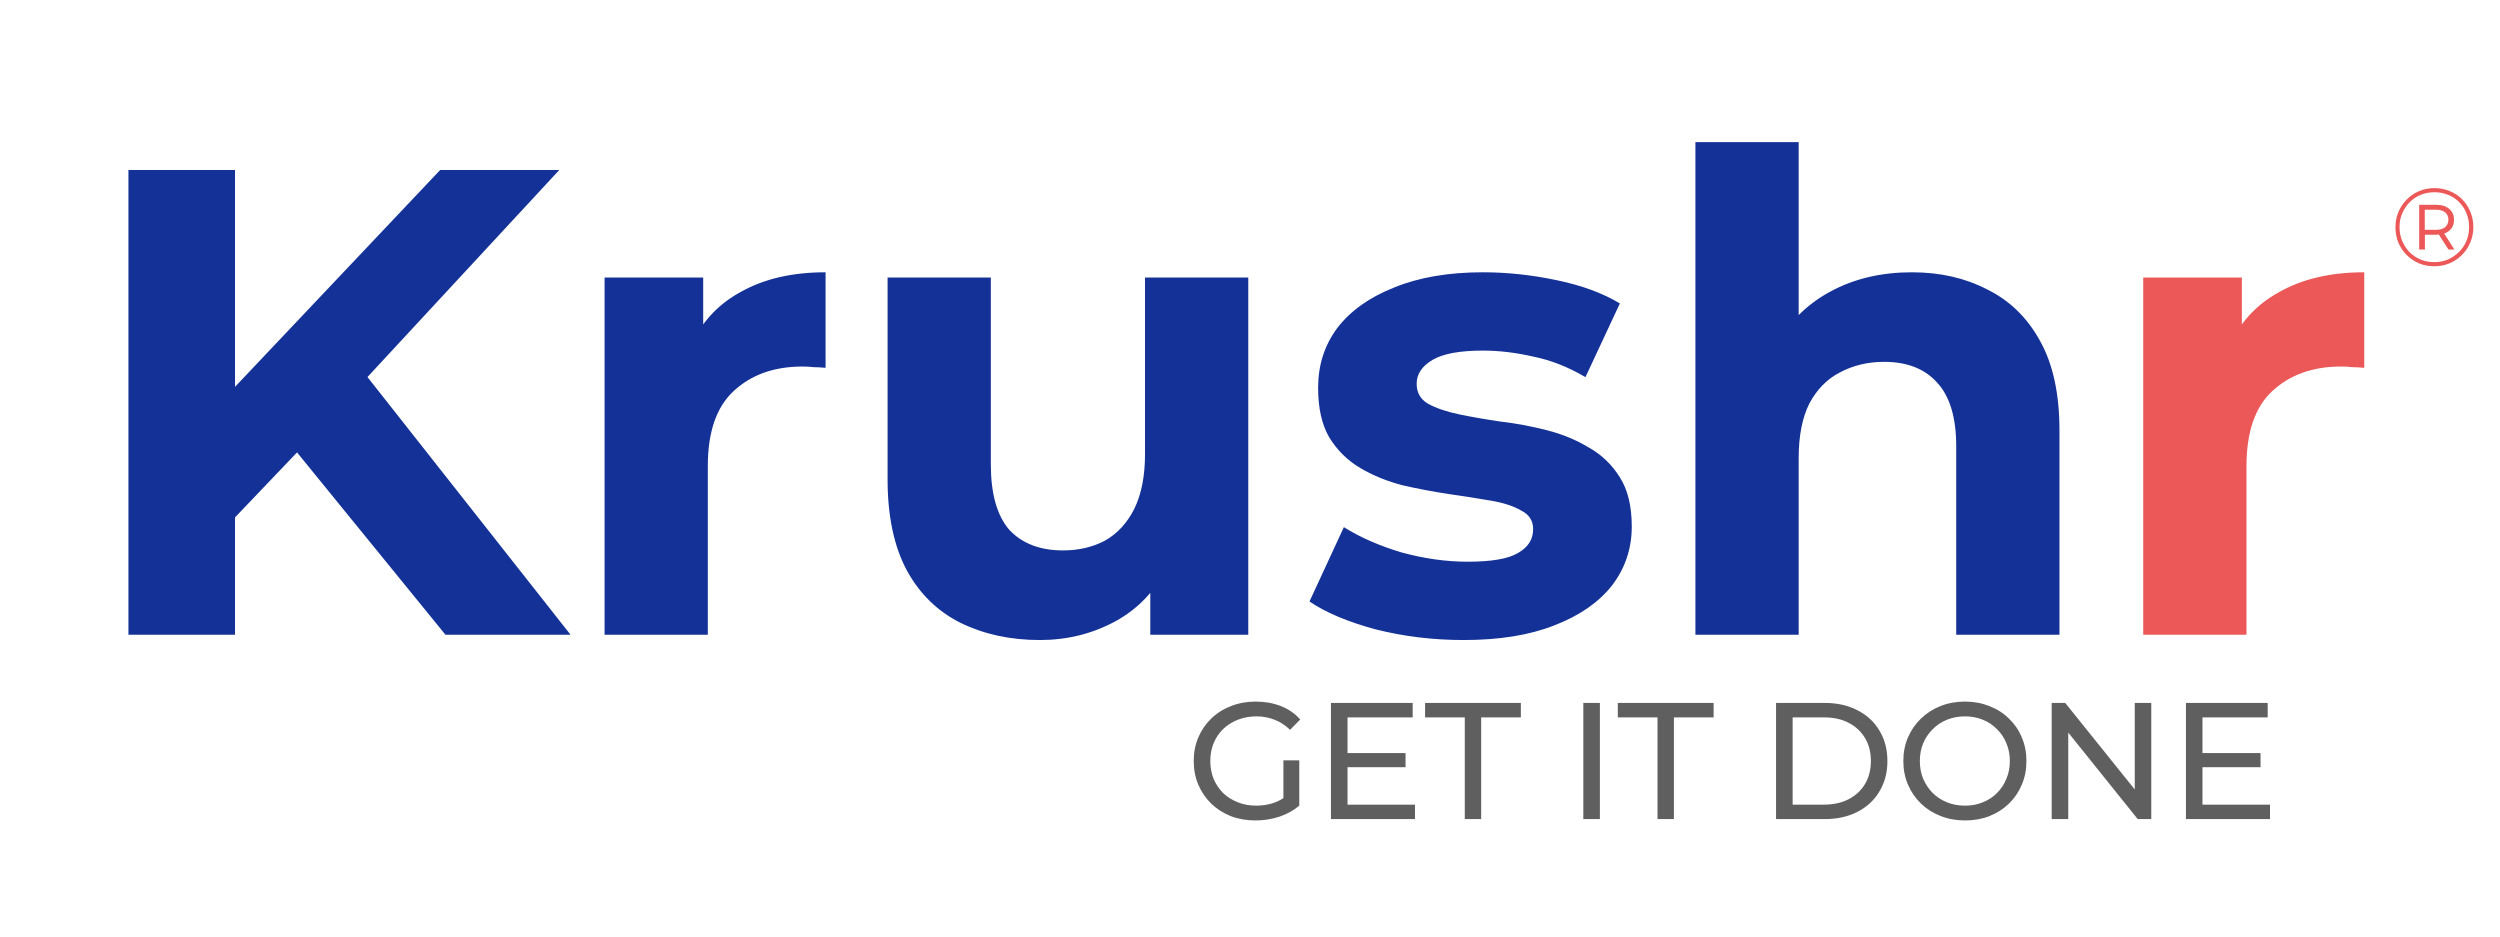 <?xml version="1.0" encoding="UTF-8"?>
<svg xmlns="http://www.w3.org/2000/svg" xmlns:xlink="http://www.w3.org/1999/xlink" width="152px" height="57px" viewBox="0 0 152 57" version="1.1">
<g id="surface1">
<path style=" stroke:none;fill-rule:nonzero;fill:rgb(7.843%,19.216%,59.216%);fill-opacity:1;" d="M 13.645 32.133 L 13.281 24.586 L 26.762 10.336 L 34.004 10.336 L 21.852 23.453 L 18.23 27.328 Z M 7.809 38.59 L 7.809 10.336 L 14.289 10.336 L 14.289 38.59 Z M 27.082 38.59 L 17.062 26.281 L 21.328 21.637 L 34.688 38.59 Z M 36.758 38.59 L 36.758 16.875 L 42.754 16.875 L 42.754 23.012 L 41.906 21.234 C 42.551 19.703 43.586 18.543 45.008 17.766 C 46.43 16.957 48.156 16.555 50.195 16.555 L 50.195 22.363 C 49.93 22.34 49.688 22.324 49.473 22.324 C 49.258 22.297 49.031 22.285 48.789 22.285 C 47.07 22.285 45.676 22.781 44.605 23.777 C 43.559 24.746 43.035 26.266 43.035 28.34 L 43.035 38.59 Z M 63.219 38.914 C 61.422 38.914 59.812 38.562 58.391 37.863 C 56.996 37.164 55.91 36.102 55.133 34.676 C 54.355 33.223 53.965 31.379 53.965 29.145 L 53.965 16.875 L 60.242 16.875 L 60.242 28.219 C 60.242 30.02 60.617 31.352 61.367 32.215 C 62.148 33.047 63.234 33.465 64.629 33.465 C 65.594 33.465 66.453 33.262 67.203 32.859 C 67.953 32.43 68.543 31.781 68.973 30.922 C 69.402 30.035 69.617 28.93 69.617 27.613 L 69.617 16.875 L 75.895 16.875 L 75.895 38.59 L 69.938 38.59 L 69.938 32.617 L 71.023 34.352 C 70.301 35.859 69.227 37.004 67.805 37.781 C 66.41 38.535 64.883 38.914 63.219 38.914 Z M 88.992 38.914 C 87.141 38.914 85.355 38.699 83.641 38.266 C 81.949 37.809 80.609 37.246 79.617 36.57 L 81.707 32.051 C 82.699 32.672 83.867 33.184 85.207 33.586 C 86.578 33.961 87.918 34.152 89.234 34.152 C 90.68 34.152 91.699 33.977 92.289 33.625 C 92.906 33.277 93.215 32.793 93.215 32.172 C 93.215 31.66 92.973 31.285 92.492 31.043 C 92.035 30.773 91.418 30.57 90.641 30.438 C 89.863 30.305 89.004 30.168 88.066 30.035 C 87.152 29.898 86.227 29.723 85.289 29.508 C 84.352 29.266 83.492 28.918 82.715 28.461 C 81.938 28.004 81.305 27.383 80.824 26.602 C 80.367 25.824 80.141 24.812 80.141 23.574 C 80.141 22.203 80.527 20.992 81.305 19.945 C 82.109 18.895 83.266 18.074 84.766 17.48 C 86.27 16.863 88.066 16.555 90.156 16.555 C 91.633 16.555 93.137 16.715 94.664 17.039 C 96.191 17.359 97.469 17.832 98.488 18.449 L 96.395 22.93 C 95.348 22.312 94.289 21.895 93.215 21.68 C 92.168 21.438 91.148 21.316 90.156 21.316 C 88.762 21.316 87.742 21.504 87.102 21.879 C 86.457 22.258 86.133 22.742 86.133 23.332 C 86.133 23.871 86.363 24.277 86.82 24.543 C 87.301 24.812 87.93 25.027 88.711 25.191 C 89.488 25.352 90.332 25.5 91.246 25.633 C 92.184 25.742 93.121 25.918 94.062 26.16 C 95 26.402 95.844 26.75 96.594 27.207 C 97.375 27.641 98.004 28.246 98.488 29.023 C 98.969 29.777 99.211 30.773 99.211 32.012 C 99.211 33.355 98.809 34.555 98.004 35.605 C 97.199 36.625 96.031 37.434 94.504 38.023 C 93 38.617 91.164 38.914 88.992 38.914 Z M 116.242 16.555 C 117.957 16.555 119.484 16.902 120.828 17.602 C 122.195 18.273 123.27 19.324 124.047 20.75 C 124.824 22.148 125.215 23.953 125.215 26.16 L 125.215 38.59 L 118.938 38.59 L 118.938 27.129 C 118.938 25.379 118.547 24.086 117.77 23.254 C 117.02 22.418 115.945 22 114.551 22 C 113.559 22 112.66 22.219 111.855 22.648 C 111.078 23.051 110.461 23.684 110.004 24.543 C 109.574 25.406 109.359 26.508 109.359 27.855 L 109.359 38.59 L 103.082 38.59 L 103.082 8.641 L 109.359 8.641 L 109.359 22.891 L 107.953 21.074 C 108.73 19.621 109.844 18.504 111.293 17.723 C 112.738 16.941 114.391 16.555 116.242 16.555 Z M 116.242 16.555 "/>
<path style=" stroke:none;fill-rule:nonzero;fill:rgb(37.255%,37.255%,37.255%);fill-opacity:1;" d="M 76.332 49.883 C 75.789 49.883 75.289 49.797 74.832 49.621 C 74.375 49.438 73.98 49.188 73.645 48.863 C 73.309 48.535 73.047 48.148 72.859 47.715 C 72.672 47.277 72.578 46.793 72.578 46.27 C 72.578 45.746 72.672 45.266 72.859 44.828 C 73.047 44.391 73.309 44.012 73.645 43.688 C 73.988 43.355 74.387 43.105 74.844 42.93 C 75.297 42.75 75.801 42.656 76.352 42.656 C 76.906 42.656 77.418 42.75 77.879 42.93 C 78.344 43.113 78.734 43.383 79.055 43.746 L 78.434 44.375 C 78.145 44.09 77.828 43.887 77.488 43.758 C 77.152 43.625 76.785 43.555 76.391 43.555 C 75.988 43.555 75.613 43.625 75.266 43.758 C 74.922 43.891 74.625 44.082 74.367 44.324 C 74.121 44.566 73.926 44.855 73.785 45.191 C 73.652 45.52 73.586 45.879 73.586 46.27 C 73.586 46.652 73.652 47.012 73.785 47.352 C 73.926 47.68 74.121 47.969 74.367 48.219 C 74.625 48.461 74.922 48.648 75.266 48.781 C 75.605 48.918 75.98 48.984 76.383 48.984 C 76.758 48.984 77.113 48.926 77.457 48.812 C 77.805 48.691 78.129 48.492 78.422 48.219 L 78.996 48.984 C 78.648 49.281 78.238 49.504 77.77 49.66 C 77.305 49.809 76.828 49.883 76.332 49.883 Z M 78.031 48.852 L 78.031 46.23 L 78.996 46.23 L 78.996 48.984 Z M 81.836 45.785 L 85.457 45.785 L 85.457 46.645 L 81.836 46.645 Z M 81.93 48.922 L 86.031 48.922 L 86.031 49.801 L 80.922 49.801 L 80.922 42.738 L 85.891 42.738 L 85.891 43.617 L 81.93 43.617 Z M 89.059 49.801 L 89.059 43.617 L 86.645 43.617 L 86.645 42.738 L 92.469 42.738 L 92.469 43.617 L 90.055 43.617 L 90.055 49.801 Z M 96.266 49.801 L 96.266 42.738 L 97.273 42.738 L 97.273 49.801 Z M 100.777 49.801 L 100.777 43.617 L 98.363 43.617 L 98.363 42.738 L 104.188 42.738 L 104.188 43.617 L 101.773 43.617 L 101.773 49.801 Z M 107.984 49.801 L 107.984 42.738 L 110.953 42.738 C 111.703 42.738 112.363 42.887 112.934 43.184 C 113.512 43.477 113.957 43.891 114.27 44.422 C 114.594 44.953 114.754 45.57 114.754 46.27 C 114.754 46.969 114.594 47.586 114.27 48.117 C 113.957 48.648 113.512 49.062 112.934 49.359 C 112.363 49.652 111.703 49.801 110.953 49.801 Z M 108.992 48.922 L 110.891 48.922 C 111.477 48.922 111.977 48.812 112.402 48.59 C 112.828 48.367 113.16 48.059 113.395 47.664 C 113.633 47.258 113.75 46.793 113.75 46.27 C 113.75 45.738 113.633 45.273 113.395 44.879 C 113.16 44.48 112.828 44.172 112.402 43.949 C 111.977 43.727 111.477 43.617 110.891 43.617 L 108.992 43.617 Z M 119.473 49.883 C 118.938 49.883 118.438 49.793 117.977 49.609 C 117.52 49.43 117.125 49.176 116.789 48.852 C 116.453 48.523 116.191 48.141 116.004 47.703 C 115.816 47.266 115.723 46.789 115.723 46.27 C 115.723 45.754 115.816 45.273 116.004 44.836 C 116.191 44.398 116.453 44.02 116.789 43.695 C 117.125 43.367 117.52 43.113 117.977 42.93 C 118.43 42.75 118.93 42.656 119.473 42.656 C 120.012 42.656 120.504 42.75 120.953 42.93 C 121.41 43.105 121.805 43.355 122.141 43.688 C 122.48 44.012 122.742 44.391 122.922 44.828 C 123.113 45.266 123.207 45.746 123.207 46.27 C 123.207 46.793 123.113 47.277 122.922 47.715 C 122.742 48.148 122.48 48.535 122.141 48.863 C 121.805 49.188 121.41 49.438 120.953 49.621 C 120.504 49.797 120.012 49.883 119.473 49.883 Z M 119.473 48.984 C 119.863 48.984 120.223 48.918 120.551 48.781 C 120.887 48.648 121.172 48.461 121.414 48.219 C 121.664 47.969 121.855 47.68 121.988 47.352 C 122.129 47.02 122.199 46.66 122.199 46.27 C 122.199 45.879 122.129 45.52 121.988 45.191 C 121.855 44.859 121.664 44.574 121.414 44.332 C 121.172 44.082 120.887 43.891 120.551 43.758 C 120.223 43.625 119.863 43.555 119.473 43.555 C 119.078 43.555 118.711 43.625 118.379 43.758 C 118.047 43.891 117.762 44.082 117.512 44.332 C 117.266 44.574 117.07 44.859 116.93 45.191 C 116.793 45.52 116.727 45.879 116.727 46.27 C 116.727 46.66 116.793 47.02 116.93 47.352 C 117.07 47.68 117.266 47.969 117.512 48.219 C 117.762 48.461 118.047 48.648 118.379 48.781 C 118.711 48.918 119.078 48.984 119.473 48.984 Z M 124.742 49.801 L 124.742 42.738 L 125.566 42.738 L 130.227 48.539 L 129.793 48.539 L 129.793 42.738 L 130.797 42.738 L 130.797 49.801 L 129.973 49.801 L 125.316 44 L 125.75 44 L 125.75 49.801 Z M 133.82 45.785 L 137.441 45.785 L 137.441 46.645 L 133.82 46.645 Z M 133.91 48.922 L 138.016 48.922 L 138.016 49.801 L 132.906 49.801 L 132.906 42.738 L 137.875 42.738 L 137.875 43.617 L 133.91 43.617 Z M 133.91 48.922 "/>
<path style=" stroke:none;fill-rule:nonzero;fill:rgb(92.157%,34.51%,34.118%);fill-opacity:1;" d="M 130.309 38.59 L 130.309 16.875 L 136.305 16.875 L 136.305 23.012 L 135.457 21.234 C 136.102 19.703 137.137 18.543 138.559 17.766 C 139.98 16.957 141.707 16.555 143.746 16.555 L 143.746 22.363 C 143.48 22.34 143.238 22.324 143.023 22.324 C 142.809 22.297 142.582 22.285 142.34 22.285 C 140.621 22.285 139.227 22.781 138.156 23.777 C 137.109 24.746 136.586 26.266 136.586 28.34 L 136.586 38.59 Z M 130.309 38.59 "/>
<path style=" stroke:none;fill-rule:nonzero;fill:rgb(92.157%,34.51%,34.118%);fill-opacity:1;" d="M 148.004 16.188 C 147.668 16.188 147.355 16.129 147.07 16.008 C 146.785 15.887 146.535 15.715 146.32 15.5 C 146.105 15.281 145.938 15.027 145.816 14.742 C 145.699 14.453 145.645 14.145 145.645 13.812 C 145.645 13.48 145.703 13.172 145.824 12.887 C 145.945 12.598 146.113 12.348 146.328 12.133 C 146.543 11.91 146.793 11.742 147.078 11.621 C 147.367 11.5 147.68 11.438 148.016 11.438 C 148.352 11.438 148.664 11.5 148.949 11.621 C 149.238 11.738 149.488 11.902 149.699 12.117 C 149.914 12.332 150.078 12.586 150.195 12.871 C 150.316 13.152 150.379 13.465 150.379 13.801 C 150.379 14.137 150.316 14.449 150.195 14.742 C 150.074 15.027 149.906 15.281 149.688 15.5 C 149.473 15.715 149.223 15.887 148.934 16.008 C 148.648 16.129 148.34 16.188 148.004 16.188 Z M 148.867 15.172 L 148.191 14.121 L 148.555 14.121 L 149.23 15.172 Z M 147.996 15.938 C 148.301 15.938 148.578 15.887 148.836 15.777 C 149.09 15.664 149.312 15.512 149.504 15.32 C 149.703 15.129 149.855 14.902 149.961 14.641 C 150.07 14.375 150.121 14.094 150.121 13.801 C 150.121 13.5 150.07 13.223 149.961 12.965 C 149.859 12.711 149.711 12.484 149.52 12.293 C 149.332 12.102 149.109 11.953 148.848 11.848 C 148.594 11.742 148.316 11.688 148.016 11.688 C 147.711 11.688 147.43 11.742 147.172 11.848 C 146.914 11.957 146.688 12.109 146.496 12.305 C 146.309 12.5 146.16 12.723 146.051 12.98 C 145.945 13.234 145.891 13.512 145.891 13.812 C 145.891 14.109 145.945 14.387 146.051 14.648 C 146.16 14.902 146.309 15.129 146.496 15.328 C 146.688 15.52 146.91 15.668 147.164 15.777 C 147.426 15.887 147.703 15.938 147.996 15.938 Z M 147.086 15.172 L 147.086 12.453 L 148.129 12.453 C 148.465 12.453 148.727 12.539 148.914 12.703 C 149.109 12.863 149.203 13.082 149.203 13.355 C 149.203 13.645 149.109 13.867 148.914 14.027 C 148.727 14.191 148.465 14.27 148.129 14.27 L 147.434 14.27 L 147.434 15.172 Z M 147.426 13.973 L 148.109 13.973 C 148.348 13.973 148.531 13.922 148.66 13.812 C 148.793 13.707 148.863 13.555 148.863 13.355 C 148.863 13.164 148.793 13.016 148.66 12.91 C 148.531 12.805 148.348 12.75 148.109 12.75 L 147.426 12.75 Z M 147.426 13.973 "/>
</g>
</svg>
